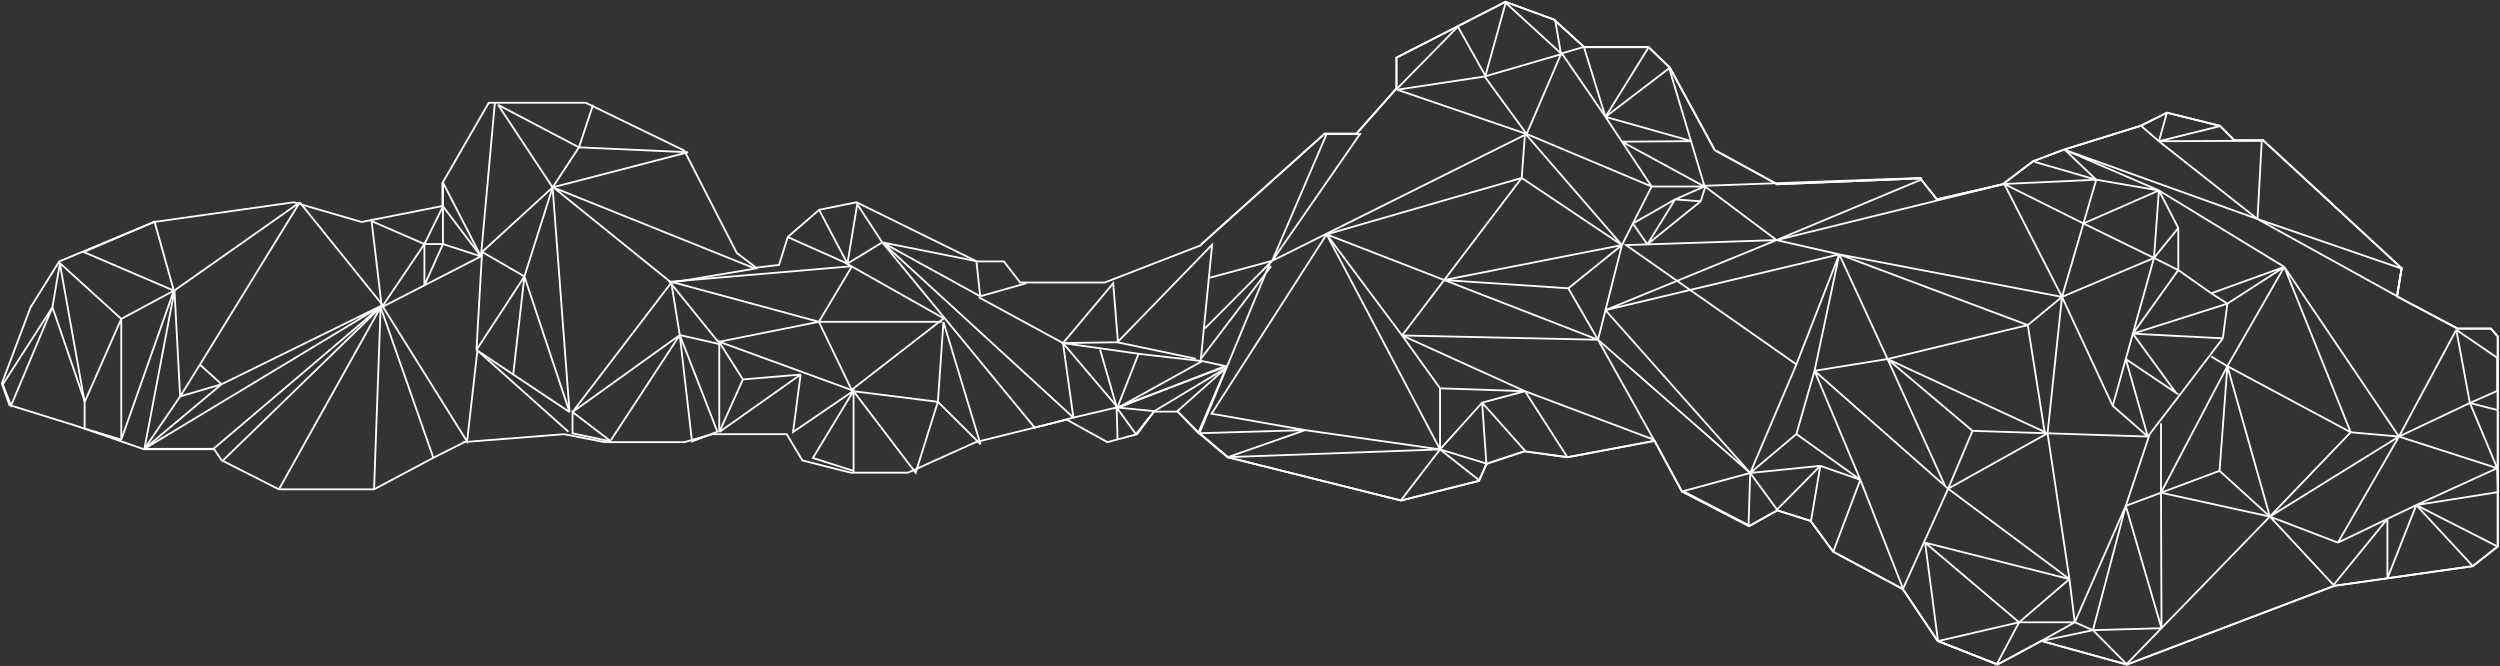<svg width="1359" height="362" viewBox="0 0 1359 362" fill="none" xmlns="http://www.w3.org/2000/svg">
<rect x="0" y="0" width="1359" height="362" fill="#333333" stroke="none"/>
<path d="M651.734 235.347L667.369 248.544L761.59 272.086L803.969 261.385L808.083 252.111L828.656 245.334L852.108 248.544L899.424 239.627L914.236 267.092L950.855 285.997L966.078 277.436L984.182 283.143L996.525 299.908L1034.38 320.239L1053.3 348.418L1085.81 361.259L1109.67 348.418L1156.17 361.259L1268.9 318.456L1344.2 307.755L1357.77 297.054V182.913L1354.07 178.633H1335.97L1303.05 161.155L1305.52 145.817L1230.23 76.262H1214.59L1206.77 68.415L1177.97 61.281L1163.57 68.415L1121.19 81.612L1105.15 87.676L1088.69 100.16L1052.89 108.364L1043.84 96.95L966.078 100.16L932.141 81.612L907.653 36.669L896.133 25.612H861.16L844.702 10.631L818.37 1L759.122 31.319V48.083L737.315 72.695H720.034L652.912 132.908" stroke="white"/>
<path d="M653.183 133.179L600.478 153.593H554.546L545.713 142.11L531 142.11L465.625 109.959L445.309 114.041L428.231 128.841L423.5 144L411 145.5L400.5 137.5L371.993 81.89L318.406 55.862H265.701L240.5 99.5V112L196.508 120.676L159.703 109.959L83.738 120.676L32.211 142.11L16.605 167.117" stroke="white"/>
<path d="M652.005 236.014L640.227 223.766H627.272L618.144 236.014L601.95 240.352L579.867 228.104L530.401 240.352L493.597 256.938H462.386L436.181 250.304L427.642 236.014H412.92H387.304L371.993 240.352H354.916H328.711L306.628 236.014L251.568 240.352M120.542 250.304L116.42 244.18H78.143L42.81 231.931L5.122 220.193L1 208.455L17 166" stroke="white"/>
<path d="M598 190L607.233 222L619 192.08" stroke="white"/>
<path d="M428.5 129L460.66 143.303M460.66 143.303L445.5 114.5M460.66 143.303L466 111L479.596 131.758M460.66 143.303L479.596 131.758M479.596 131.758L530.774 141.971L532.822 161.065M479.596 131.758L532.822 161.065M479.596 131.758L562.5 232.5L583.5 227L479.596 131.758ZM532.822 161.065L557.899 153.96" stroke="white"/>
<path d="M607.5 239L607 221.5M607 221.5L583.5 227M607 221.5L617.5 236L627.5 223.5M607 221.5L627.5 223.5M627.5 223.5L666.5 200M666.5 200L640 223.5L651.5 235.111L666.5 200Z" stroke="white"/>
<path d="M606 222L667 199" stroke="white"/>
<path d="M577.838 186.494L605.135 154L607.711 186.049L577.838 186.494ZM577.838 186.494L532 161.567M577.838 186.494L583.504 227M577.838 186.494L607.711 221.659M577.838 186.494L620.071 192.474L653.549 196.287M607.711 221.659L666 199L653.549 196.287M607.711 221.659L653.549 196.287" stroke="white"/>
<path d="M607 186L650 195" stroke="white"/>
<path d="M608 185.462L658.92 133L652.81 195L691 144.706" stroke="white"/>
<path d="M459.749 143L462.821 144.735M462.821 144.735L513 173.077L462.821 212L390.113 185.462L364 153.173L462.821 144.735Z" stroke="white"/>
<path d="M445.126 174.927L462.993 145M445.126 174.927H512M445.126 174.927L391.524 185.647M445.126 174.927L462.993 212M445.126 174.927L366 153.487" stroke="white"/>
<path d="M509.832 218.438L497.745 257L464 212.676L509.832 218.438ZM509.832 218.438L512.854 175L533 241.486L509.832 218.438Z" stroke="white"/>
<path d="M391 234.868V186L403.852 206.252M391 234.868L435.211 203.61M391 234.868L403.852 206.252M435.211 203.61L431.099 234.868L464 212.415M435.211 203.61L403.852 206.252M464 212.415V256L441.894 248.956L464 212.415Z" stroke="white"/>
<path d="M300.4 101.859L270.756 57L314.711 80.096M300.4 101.859L262.067 136.947M300.4 101.859L309.6 224M300.4 101.859L374 82.761L314.711 80.096M300.4 101.859L314.711 80.096M300.4 101.859L285.067 150.271M262.067 136.947L259 190.245M262.067 136.947L285.067 150.271M259 190.245L285.067 150.271M259 190.245L278.974 203.569M309.6 224L278.974 203.569M309.6 224L285.067 150.271M322.378 57L314.711 80.096M285.067 150.271L278.974 203.569" stroke="white"/>
<path d="M364.92 153.639L301 102L410.5 146L364.92 153.639ZM364.92 153.639L311.227 223.974M364.92 153.639L369.523 182.129M311.227 223.974V235.548L332.193 240L311.227 223.974ZM311.227 223.974L369.523 182.129M332.193 239.11L369.523 182.129M369.523 182.129L376.17 240L389.977 234.658L369.523 182.129ZM369.523 182.129L391 187.026" stroke="white"/>
<path d="M269 56L261.444 139.361M261.444 139.361L240.789 99.241V112.169M261.444 139.361L240.789 112.169M261.444 139.361L230.714 155.118M261.444 139.361L240.789 132.675M240.789 112.169L230.714 132.675M240.789 112.169V132.675M207.541 167L202 120.193L230.714 132.675M207.541 167L230.714 132.675M207.541 167L230.714 155.118M230.714 132.675V155.118M230.714 132.675H240.789M230.714 155.118L240.789 132.675" stroke="white"/>
<path d="M208 166.5L253.909 240L259.52 190.528L309 234.699" stroke="white"/>
<path d="M208 165.86L116 244H78.5M208 165.86L78.5 244M208 165.86L162.944 110M208 165.86L120.448 208.863M78.5 244L94.848 157.88M78.5 244L97.92 215.513M78.5 244L120.448 208.863M162.944 110L94.848 157.88M162.944 110L108.672 198.223M94.848 157.88L97.92 215.513M97.92 215.513L108.672 198.223M97.92 215.513L120.448 208.863M108.672 198.223L120.448 208.863" stroke="white"/>
<path d="M206.913 167L151.638 266M206.913 167L121 250.5L151.638 266M206.913 167L203.331 266M206.913 167L235.575 248.84M151.638 266H203.331M203.331 266L235.575 248.84M235.575 248.84L254 239.6" stroke="white"/>
<path d="M94.5 158L45.5 137L84 120.5L94.5 158ZM94.5 158L65.924 173.346M94.5 158L65.924 239M65.924 173.346L32.5 143L46 218.594M65.924 173.346L46 218.594M65.924 173.346V239M46 218.594V233L65.924 239" stroke="white"/>
<path d="M651.734 235.347L667.369 248.544L761.59 272.086L803.969 261.385L808.083 252.111L828.656 245.334L852.108 248.544L899.424 239.627L914.236 267.092L950.855 285.997L966.078 277.436L984.182 283.143L996.525 299.908L1034.38 320.239L1053.3 348.418L1085.81 361.259L1109.67 348.418L1156.17 361.259L1268.9 318.456L1344.2 307.755L1357.77 297.054V182.913L1354.07 178.633H1335.97L1303.05 161.155L1305.52 145.817L1230.23 76.262H1214.59L1206.77 68.415L1177.97 61.281L1163.57 68.415L1121.19 81.612L1105.15 87.676L1088.69 100.16L1052.89 108.364L1043.84 96.95L966.078 100.16L932.141 81.612L907.653 36.669L896.133 25.612H861.16L844.702 10.631L818.37 1L759.122 31.319V48.083L737.315 72.695H720.034L652.912 132.908" stroke="white"/>
<path d="M721.155 127.407L782.809 244.3M721.155 127.407L658.603 224.883L709.496 233.815M721.155 127.407L827.2 96.728M721.155 127.407L762.183 182.359M721.155 127.407L785.064 152.223M782.809 244.3L709.496 233.815M782.809 244.3L761.5 272M782.809 244.3L667.5 248.5M782.809 244.3L804 261M782.809 244.3L808 252L805.677 218.863M782.809 244.3V211.096M782.809 244.3L805.677 218.863M709.496 233.815L667.5 248.5M709.496 233.815L652 235.5M667.5 248.5L652 235.5M652 235.5L690.664 142.164M827.2 96.728L881.681 133.232M827.2 96.728L828.994 72.456M827.2 96.728L785.064 152.223M762.183 182.359L868.677 184.689M762.183 182.359L782.809 211.096M762.183 182.359L828.994 212.65M762.183 182.359L785.064 152.223M868.677 184.689L899 239L828.994 212.65M868.677 184.689L872.74 168.61M868.677 184.689L951.406 257.116M868.677 184.689L852.535 156.728M868.677 184.689L785.064 152.223M782.809 211.096L828.994 212.65M805.677 218.863L828.994 212.65M805.677 218.863L828.994 245M828.994 212.65L852 248.5M881.681 133.232L828.994 72.456M881.681 133.232L872.74 168.61M881.681 133.232L852.535 156.728M881.681 133.232L785.064 152.223M881.681 133.232L887.635 121.486M828.994 72.456L897.823 101.388M897.823 101.388L881.681 77.02M897.823 101.388H926.5M897.823 101.388L887.635 121.486M872.74 63.524L849 29L861 25.5L872.74 63.524ZM872.74 63.524L896 26M872.74 63.524L907.5 37M872.74 63.524L919.57 76.728L881.681 77.02M872.74 63.524L881.681 77.02M881.681 77.02L926.5 101.388M926.5 101.388L910.602 108.378M965.755 130.514L883.923 133.232L976.517 198.087M965.755 130.514L872.74 168.61M965.755 130.514L999.833 138.281M965.755 130.514L1044.22 97.698M965.755 130.514L1089.5 100M965.755 130.514L927 101.5L924.503 109.432M872.74 168.61L951.406 257.116M872.74 168.61L999.833 138.281M951.406 257.116L950.5 285.5L915 267L951.406 257.116ZM951.406 257.116L966 277L989.52 253.232M951.406 257.116L989.52 253.232M951.406 257.116L976.517 198.087M951.406 257.116L976.517 235.951M852.535 156.728L785.064 152.223M1277.84 234.98L1210.8 199.058M1277.84 234.98L1241.74 145.077M1277.84 234.98L1304.07 237.31M1277.84 234.98L1233.9 280.805M1210.8 199.058L1241.74 145.077M1210.8 199.058L1206.54 255.951M1210.8 199.058L1202.06 193.815M1210.8 199.058L1174.71 267.836M1210.8 199.058L1233.9 280.805M1241.74 145.077L1304.07 237.31M1241.74 145.077L1173.59 103.524M1241.74 145.077L1202.06 159.446M1241.74 145.077L1210.8 165.077M1304.07 237.31L1335.23 179.252M1304.07 237.31L1270.89 294.98M1304.07 237.31L1357.5 254.5M1304.07 237.31L1342.63 219.058M1304.07 237.31L1233.9 280.805M1335.23 179.252L1342.63 219.058M1335.23 179.252L1357.5 194.5V212.5L1342.63 219.058M1270.89 294.98L1297.79 282.083M1270.89 294.98L1233.9 280.805M1357.5 254.5L1342.63 219.058M1357.5 254.5L1313.49 274.56M1357.5 254.5L1358 267.5L1313.49 274.56M1342.63 219.058L1358 223M1297.79 282.083V314.397L1313.49 274.56M1297.79 282.083L1313.49 274.56M1297.79 282.083L1268.5 318L1233.9 280.805M1313.49 274.56L1344 307.5M1313.49 274.56L1357.5 297M1227.17 119.058L1303 161L1305.5 146L1227.17 119.058ZM1227.17 119.058L1229.5 76.5L1173.59 76.779M1227.17 119.058L1173.59 76.779M1227.17 119.058L1122.5 81.5M1164 68.5L1173.59 76.779M1178 61L1173.59 76.779M1173.59 76.779L1207 68.5M1122.5 81.5L1139.51 97.698M1122.5 81.5L1173.59 103.524M1139.51 97.698L1106 88M1139.51 97.698L1089.5 100M1139.51 97.698L1132.56 121.486M1139.51 97.698L1173.59 103.524M1089.5 100L1120.9 161.388M1089.5 100L1132.56 121.486M1120.9 161.388L1148.48 220.611M1120.9 161.388L1170.9 140.223M1120.9 161.388L1132.56 121.486M1120.9 161.388L1113.05 235.534M1120.9 161.388L1102.29 176.728M1120.9 161.388L999.833 138.281M1148.48 220.611L1167.53 237.31M1148.48 220.611L1155.57 195.174M1170.9 140.223L1132.56 121.486M1170.9 140.223L1173.59 103.524M1170.9 140.223L1184.12 123.912M1170.9 140.223L1184.12 146.825M1170.9 140.223L1159.42 181.388M1132.56 121.486L1173.59 103.524M1173.59 103.524L1184.12 123.912M1184.12 123.912V146.825M1202.06 159.446L1210.8 165.077M1202.06 159.446L1184.12 146.825M1210.8 165.077L1208.34 183.912M1210.8 165.077L1159.42 181.388M1184.12 146.825L1159.42 181.388M1159.42 181.388L1155.57 195.174M1159.42 181.388L1182.84 213.531M1159.42 181.388L1208.34 183.912M1167.53 237.31L1155.57 195.174M1167.53 237.31L1168.58 235.951M1167.53 237.31L1113.05 235.534M1155.57 195.174L1182.84 213.531M1184.12 214.397L1182.84 213.531M1208.34 183.912L1184.12 215.757L1168.58 235.951M1174.71 230.126V267.836M1175 341.5L1155.57 274.98M1175 341.5L1137.72 342.553M1175 341.5L1174.71 267.836M1155.57 274.98L1168.58 235.951M1155.57 274.98L1137.72 342.553M1155.57 274.98L1127.85 338.281M1155.57 274.98L1174.71 267.836M1137.72 342.553L1127.85 338.281M1137.72 342.553L1156 361L1233.9 280.805M1137.72 342.553L1109.5 348.5L1127.85 338.281M1127.85 338.281H1097.58M1127.85 338.281L1124.94 314.786M1097.58 338.281L1085.5 361L1053.5 348.5M1097.58 338.281L1053.5 348.5M1097.58 338.281L1046.5 295M1097.58 338.281L1124.94 314.786M1053.5 348.5L1046.5 295M1046.5 295L1124.94 314.786M1124.94 314.786L1113.05 235.534M1124.94 314.786L1059.02 265.66M1072.25 234.203L1059.02 265.66M1072.25 234.203L1113.05 235.534M1072.25 234.203L1026.06 195.174M1059.02 265.66L1034.5 320L1011.27 260.805M1059.02 265.66L1113.05 235.534M1059.02 265.66L1057.4 264.232M1113.05 235.534L1111.48 234.806M986.381 201.582L1026.06 195.174M986.381 201.582L1057.4 264.232M986.381 201.582L999.833 138.281M986.381 201.582L976.517 235.951M986.381 201.582L1011.27 260.805M1026.06 195.174L999.833 138.281M1026.06 195.174L1057.4 264.232M1026.06 195.174L1111.48 234.806M1026.06 195.174L1102.29 176.728M999.833 138.281L1102.29 176.728M999.833 138.281L976.517 198.087M1102.29 176.728L1111.48 234.806M976.517 235.951L1011.27 260.805M1011.27 260.805L996.5 300M1011.27 260.805L989.52 253.232M989.52 253.232L984.5 283M895.5 132.848L887.635 121.486M895.5 132.848L924.503 109.432M895.5 132.848L910.602 108.378M887.635 121.486L910.602 108.378M910.602 108.378L924.503 109.432M1206.54 255.951L1174.71 267.836M1206.54 255.951L1233.9 280.805M1174.71 267.836L1233.9 280.805" stroke="white"/>
<path d="M807.023 41.582L759.493 48.767L829.891 72.844M807.023 41.582L848.5 29.5L829.891 72.844M807.023 41.582L829.891 72.844M829.891 72.844L691.561 141.776M691.561 141.776L739.315 72.844H721.155L691.561 141.776ZM691.561 141.776L655 178.5M691.561 141.776L657.5 151" stroke="white"/>
<path d="M907.5 37.5L926.5 101L1044.67 96.728" stroke="white"/>
<path d="M759.27 48.379L792.5 14.5L807.472 41.194L818.5 1.5L848.5 29L845.362 10.709" stroke="white"/>
<path d="M32.5 143.5L28.5 167M28.5 167L1.5 209L6 220.5L28.5 167ZM28.5 167L46 218" stroke="white"/>
</svg>
